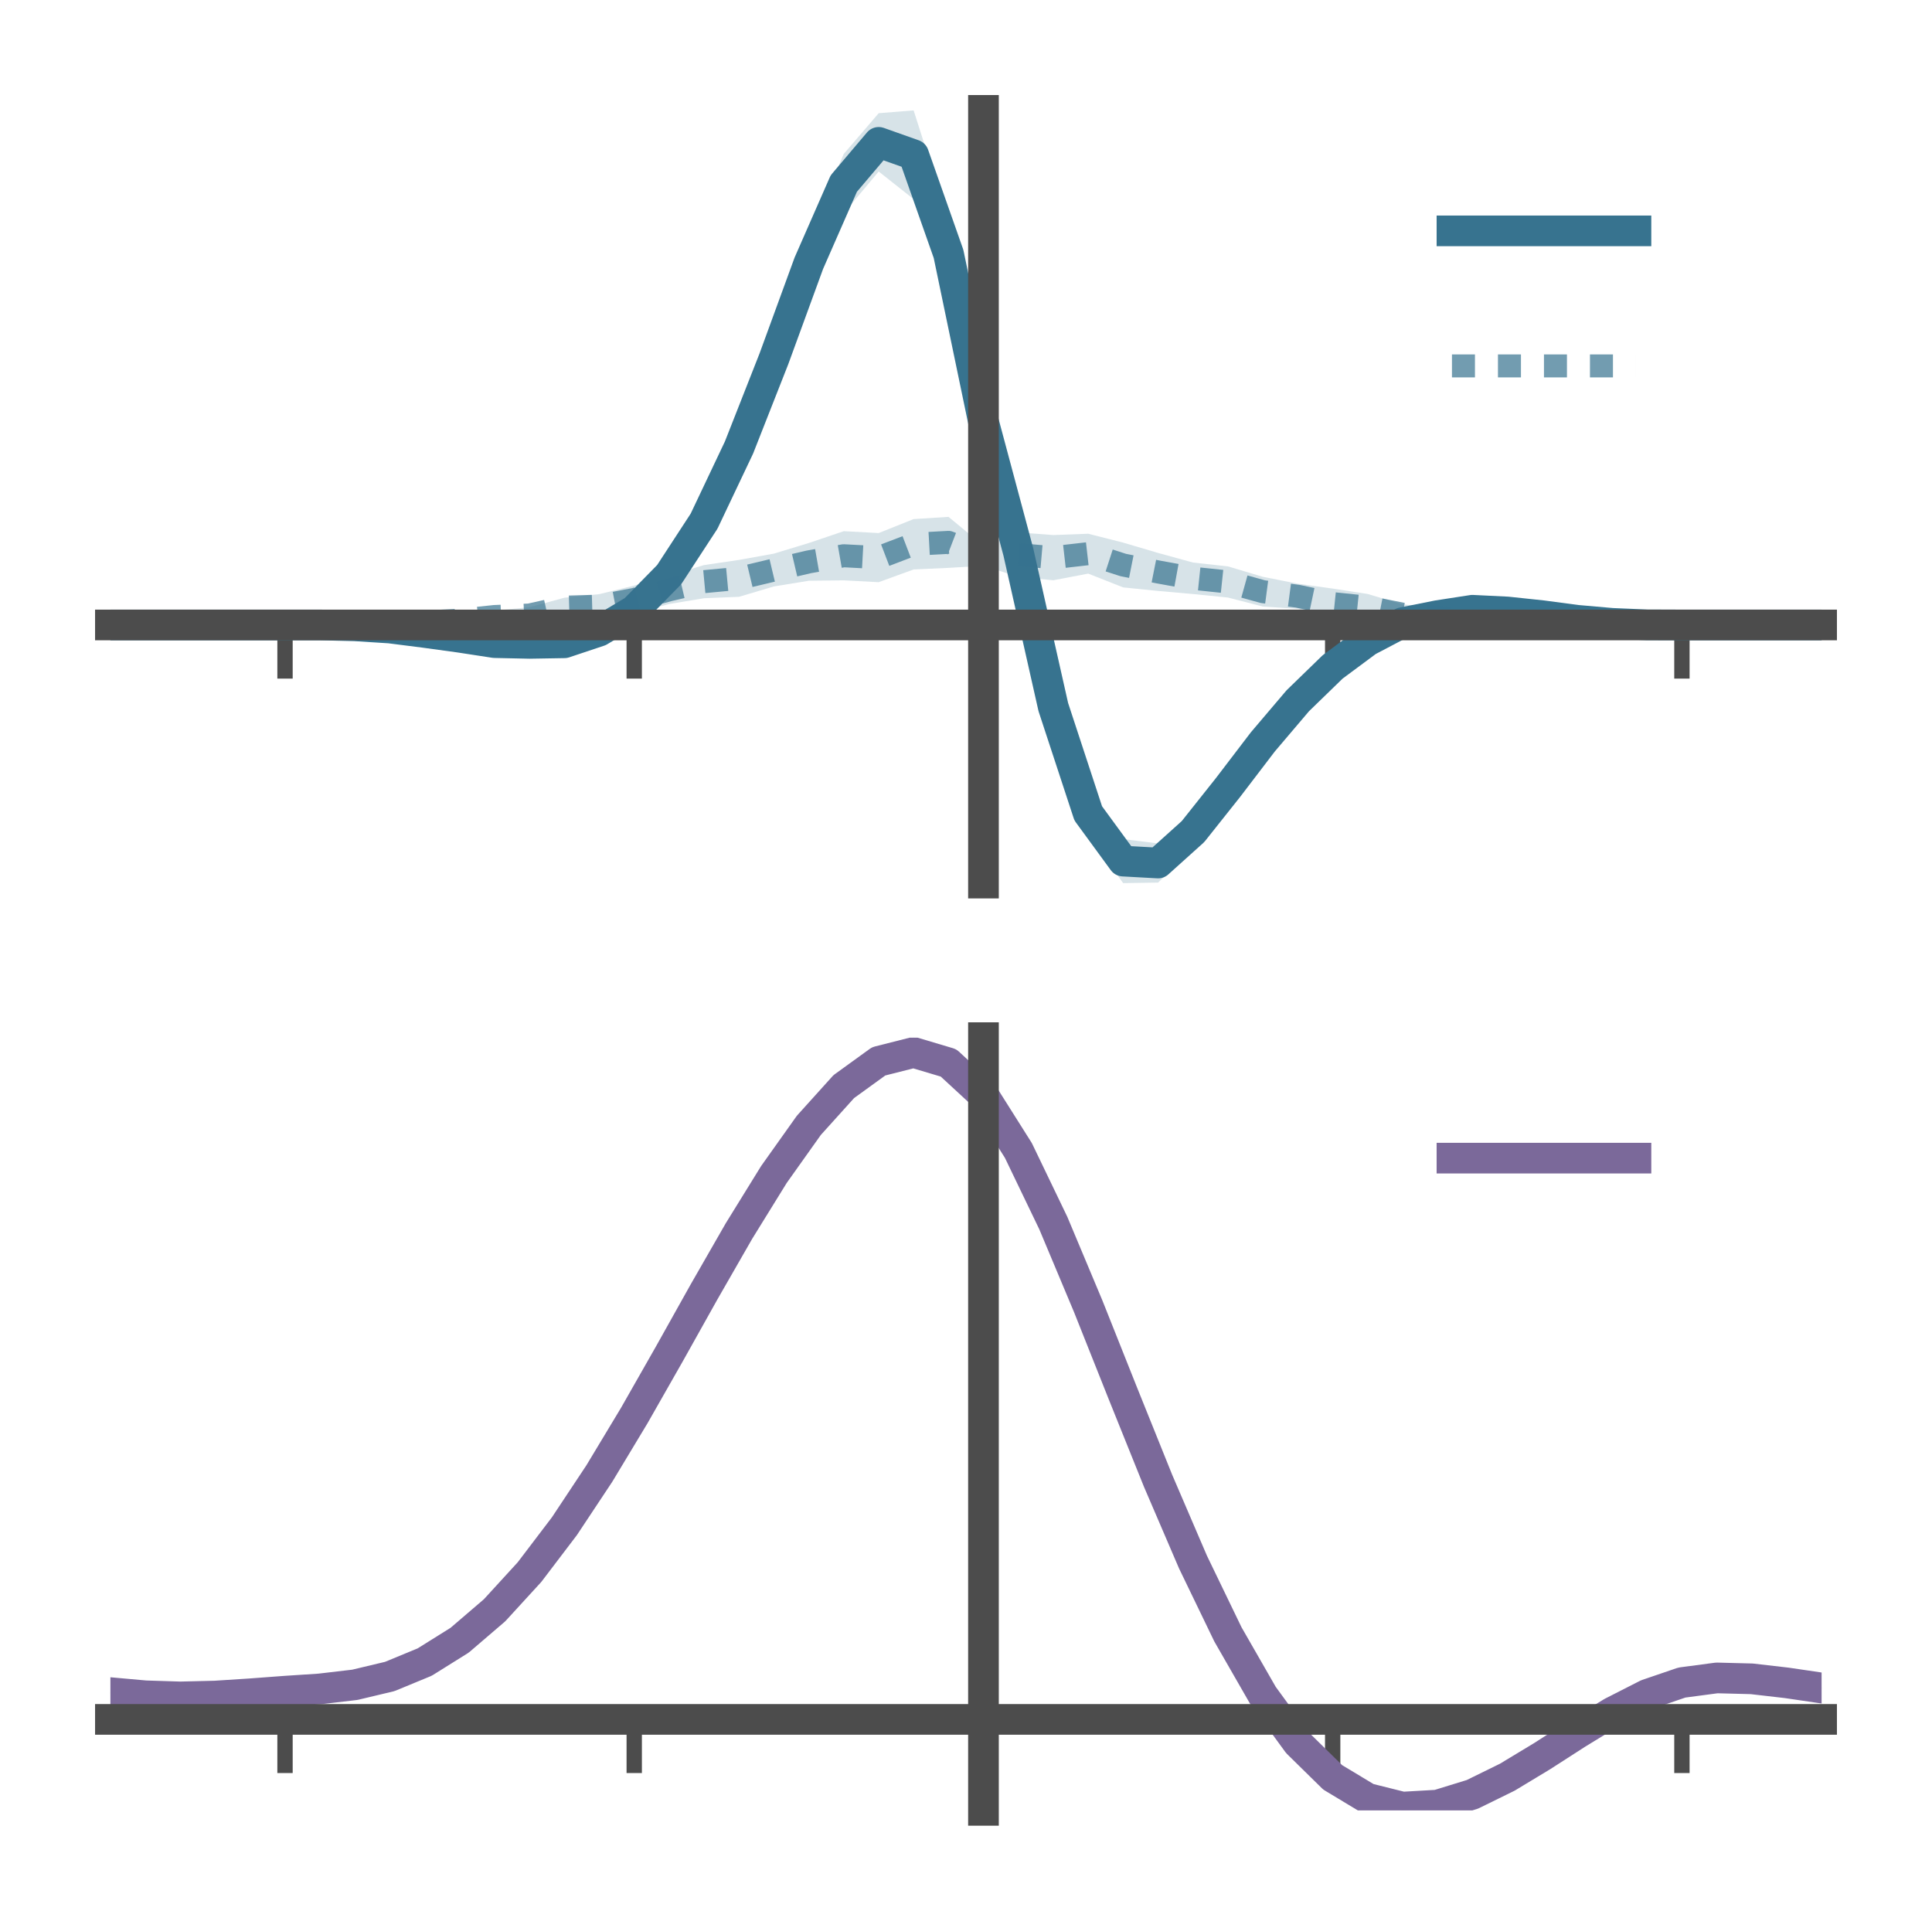 <?xml version="1.0" encoding="utf-8" standalone="no"?>
<!DOCTYPE svg PUBLIC "-//W3C//DTD SVG 1.1//EN"
  "http://www.w3.org/Graphics/SVG/1.1/DTD/svg11.dtd">
<!-- Created with matplotlib (https://matplotlib.org/) -->
<svg height="125.28pt" version="1.1" viewBox="0 0 126 125.28" width="126pt" xmlns="http://www.w3.org/2000/svg" xmlns:xlink="http://www.w3.org/1999/xlink">
 <defs>
  <style type="text/css">*{stroke-linecap:butt;stroke-linejoin:round;}</style>
 </defs>
 <g id="figure_1">
  <g id="patch_1">
   <path d="M 0 125.28 
L 126 125.28 
L 126 0 
L 0 0 
z
" style="fill:none;"/>
  </g>
  <g id="axes_1">
   <g id="patch_2">
    <path d="M 7.2 57.6 
L 118.8 57.6 
L 118.8 7.2 
L 7.2 7.2 
z
" style="fill:none;"/>
   </g>
   <g id="PolyCollection_1">
    <path clip-path="url(#p25ef0e09b2)" d="M 7.2 40.761 
L 7.2 40.761 
L 9.478 40.761 
L 11.755 40.761 
L 14.033 40.761 
L 16.31 40.761 
L 18.588 40.761 
L 20.865 40.726 
L 23.143 40.725 
L 25.42 40.856 
L 27.698 41.051 
L 29.976 41.317 
L 32.253 41.657 
L 34.531 41.646 
L 36.808 41.597 
L 39.086 40.788 
L 41.363 39.162 
L 43.641 36.776 
L 45.918 33.144 
L 48.196 28.125 
L 50.473 21.824 
L 52.751 15.384 
L 55.029 10.038 
L 57.306 7.384 
L 59.584 7.2 
L 61.861 14.34 
L 64.139 26.406 
L 66.416 33.831 
L 68.694 43.976 
L 70.971 51.663 
L 73.249 54.729 
L 75.527 55.012 
L 77.804 53.071 
L 80.082 50.561 
L 82.359 47.706 
L 84.637 45.107 
L 86.914 42.944 
L 89.192 41.384 
L 91.469 40.232 
L 93.747 39.796 
L 96.024 39.456 
L 98.302 39.572 
L 100.58 39.876 
L 102.857 40.295 
L 105.135 40.543 
L 107.412 40.714 
L 109.69 40.761 
L 111.967 40.761 
L 114.245 40.761 
L 116.522 40.761 
L 118.8 40.761 
L 118.8 40.761 
L 118.8 40.761 
L 116.522 40.761 
L 114.245 40.761 
L 111.967 40.761 
L 109.69 40.762 
L 107.412 40.795 
L 105.135 40.771 
L 102.857 40.621 
L 100.58 40.436 
L 98.302 40.257 
L 96.024 40.15 
L 93.747 40.512 
L 91.469 40.988 
L 89.192 42.226 
L 86.914 44.049 
L 84.637 46.307 
L 82.359 49.072 
L 80.082 52.183 
L 77.804 55.408 
L 75.527 57.565 
L 73.249 57.6 
L 70.971 54.436 
L 68.694 48.258 
L 66.416 38.186 
L 64.139 28.611 
L 61.861 18.781 
L 59.584 12.988 
L 57.306 11.186 
L 55.029 13.907 
L 52.751 18.95 
L 50.473 24.978 
L 48.196 30.254 
L 45.918 34.84 
L 43.641 38.189 
L 41.363 40.45 
L 39.086 41.541 
L 36.808 42.253 
L 34.531 42.28 
L 32.253 42.171 
L 29.976 41.812 
L 27.698 41.453 
L 25.42 41.067 
L 23.143 40.91 
L 20.865 40.796 
L 18.588 40.761 
L 16.31 40.761 
L 14.033 40.761 
L 11.755 40.761 
L 9.478 40.761 
L 7.2 40.761 
z
" style="fill:#37738f;fill-opacity:0.2;"/>
   </g>
   <g id="PolyCollection_2">
    <path clip-path="url(#p25ef0e09b2)" d="M 7.2 40.761 
L 7.2 40.761 
L 9.478 40.761 
L 11.755 40.761 
L 14.033 40.761 
L 16.31 40.761 
L 18.588 40.761 
L 20.865 40.733 
L 23.143 40.63 
L 25.42 40.572 
L 27.698 40.315 
L 29.976 40.119 
L 32.253 39.825 
L 34.531 39.607 
L 36.808 38.986 
L 39.086 38.752 
L 41.363 38.193 
L 43.641 37.546 
L 45.918 36.855 
L 48.196 36.52 
L 50.473 36.109 
L 52.751 35.416 
L 55.029 34.645 
L 57.306 34.768 
L 59.584 33.856 
L 61.861 33.712 
L 64.139 35.597 
L 66.416 34.725 
L 68.694 34.898 
L 70.971 34.812 
L 73.249 35.391 
L 75.527 36.064 
L 77.804 36.691 
L 80.082 36.941 
L 82.359 37.621 
L 84.637 38.071 
L 86.914 38.389 
L 89.192 38.741 
L 91.469 39.417 
L 93.747 39.648 
L 96.024 40.083 
L 98.302 40.288 
L 100.58 40.405 
L 102.857 40.6 
L 105.135 40.683 
L 107.412 40.747 
L 109.69 40.761 
L 111.967 40.761 
L 114.245 40.761 
L 116.522 40.761 
L 118.8 40.761 
L 118.8 40.761 
L 118.8 40.761 
L 116.522 40.761 
L 114.245 40.761 
L 111.967 40.761 
L 109.69 40.761 
L 107.412 40.79 
L 105.135 40.84 
L 102.857 40.855 
L 100.58 40.948 
L 98.302 40.918 
L 96.024 40.955 
L 93.747 40.849 
L 91.469 40.705 
L 89.192 40.471 
L 86.914 40.351 
L 84.637 39.708 
L 82.359 39.56 
L 80.082 38.974 
L 77.804 38.745 
L 75.527 38.544 
L 73.249 38.312 
L 70.971 37.413 
L 68.694 37.847 
L 66.416 37.625 
L 64.139 36.902 
L 61.861 37.038 
L 59.584 37.143 
L 57.306 37.972 
L 55.029 37.852 
L 52.751 37.879 
L 50.473 38.25 
L 48.196 38.926 
L 45.918 39.019 
L 43.641 39.395 
L 41.363 40.002 
L 39.086 40.318 
L 36.808 40.219 
L 34.531 40.621 
L 32.253 40.598 
L 29.976 40.784 
L 27.698 40.823 
L 25.42 40.817 
L 23.143 40.808 
L 20.865 40.778 
L 18.588 40.761 
L 16.31 40.761 
L 14.033 40.761 
L 11.755 40.761 
L 9.478 40.761 
L 7.2 40.761 
z
" style="fill:#37738f;fill-opacity:0.2;"/>
   </g>
   <g id="matplotlib.axis_1">
    <g id="xtick_1">
     <g id="line2d_1">
      <defs>
       <path d="M 0 0 
L 0 3.5 
" id="m1f2c52fc7b" style="stroke:#4c4c4c;"/>
      </defs>
      <g>
       <use style="fill:#4c4c4c;stroke:#4c4c4c;" x="18.588" xlink:href="#m1f2c52fc7b" y="40.761"/>
      </g>
     </g>
    </g>
    <g id="xtick_2">
     <g id="line2d_2">
      <g>
       <use style="fill:#4c4c4c;stroke:#4c4c4c;" x="41.363" xlink:href="#m1f2c52fc7b" y="40.761"/>
      </g>
     </g>
    </g>
    <g id="xtick_3">
     <g id="line2d_3">
      <g>
       <use style="fill:#4c4c4c;stroke:#4c4c4c;" x="64.139" xlink:href="#m1f2c52fc7b" y="40.761"/>
      </g>
     </g>
    </g>
    <g id="xtick_4">
     <g id="line2d_4">
      <g>
       <use style="fill:#4c4c4c;stroke:#4c4c4c;" x="86.914" xlink:href="#m1f2c52fc7b" y="40.761"/>
      </g>
     </g>
    </g>
    <g id="xtick_5">
     <g id="line2d_5">
      <g>
       <use style="fill:#4c4c4c;stroke:#4c4c4c;" x="109.69" xlink:href="#m1f2c52fc7b" y="40.761"/>
      </g>
     </g>
    </g>
   </g>
   <g id="matplotlib.axis_2"/>
   <g id="line2d_6">
    <path clip-path="url(#p25ef0e09b2)" d="M 7.2 40.761 
L 9.478 40.761 
L 11.755 40.761 
L 14.033 40.761 
L 16.31 40.761 
L 18.588 40.761 
L 20.865 40.761 
L 23.143 40.817 
L 25.42 40.962 
L 27.698 41.252 
L 29.976 41.565 
L 32.253 41.914 
L 34.531 41.963 
L 36.808 41.925 
L 39.086 41.164 
L 41.363 39.806 
L 43.641 37.482 
L 45.918 33.992 
L 48.196 29.189 
L 50.473 23.401 
L 52.751 17.167 
L 55.029 11.973 
L 57.306 9.285 
L 59.584 10.094 
L 61.861 16.56 
L 64.139 27.509 
L 66.416 36.009 
L 68.694 46.117 
L 70.971 53.049 
L 73.249 56.164 
L 75.527 56.289 
L 77.804 54.239 
L 80.082 51.372 
L 82.359 48.389 
L 84.637 45.707 
L 86.914 43.496 
L 89.192 41.805 
L 91.469 40.61 
L 93.747 40.154 
L 96.024 39.803 
L 98.302 39.914 
L 100.58 40.156 
L 102.857 40.458 
L 105.135 40.657 
L 107.412 40.754 
L 109.69 40.762 
L 111.967 40.761 
L 114.245 40.761 
L 116.522 40.761 
L 118.8 40.761 
" style="fill:none;stroke:#37738f;stroke-linecap:square;stroke-width:2;"/>
   </g>
   <g id="line2d_7">
    <path clip-path="url(#p25ef0e09b2)" d="M 7.2 40.761 
L 9.478 40.761 
L 11.755 40.761 
L 14.033 40.761 
L 16.31 40.761 
L 18.588 40.761 
L 20.865 40.756 
L 23.143 40.719 
L 25.42 40.694 
L 27.698 40.569 
L 29.976 40.452 
L 32.253 40.212 
L 34.531 40.114 
L 36.808 39.603 
L 39.086 39.535 
L 41.363 39.098 
L 43.641 38.471 
L 45.918 37.937 
L 48.196 37.723 
L 50.473 37.18 
L 52.751 36.647 
L 55.029 36.248 
L 57.306 36.37 
L 59.584 35.499 
L 61.861 35.375 
L 64.139 36.25 
L 66.416 36.175 
L 68.694 36.372 
L 70.971 36.112 
L 73.249 36.851 
L 75.527 37.304 
L 77.804 37.718 
L 80.082 37.957 
L 82.359 38.59 
L 84.637 38.89 
L 86.914 39.37 
L 89.192 39.606 
L 91.469 40.061 
L 93.747 40.249 
L 96.024 40.519 
L 98.302 40.603 
L 100.58 40.676 
L 102.857 40.728 
L 105.135 40.762 
L 107.412 40.769 
L 109.69 40.761 
L 111.967 40.761 
L 114.245 40.761 
L 116.522 40.761 
L 118.8 40.761 
" style="fill:none;stroke:#37738f;stroke-dasharray:1.5,1.5;stroke-dashoffset:0;stroke-opacity:0.7;stroke-width:1.5;"/>
   </g>
   <g id="patch_3">
    <path d="M 64.139 57.6 
L 64.139 7.2 
" style="fill:none;stroke:#4c4c4c;stroke-linecap:square;stroke-linejoin:miter;stroke-width:2;"/>
   </g>
   <g id="patch_4">
    <path d="M 118.8 57.6 
L 118.8 7.2 
" style="fill:none;"/>
   </g>
   <g id="patch_5">
    <path d="M 7.2 40.761 
L 118.8 40.761 
" style="fill:none;stroke:#4c4c4c;stroke-linecap:square;stroke-linejoin:miter;stroke-width:2;"/>
   </g>
   <g id="patch_6">
    <path d="M 7.2 7.2 
L 118.8 7.2 
" style="fill:none;"/>
   </g>
   <g id="legend_1">
    <g id="line2d_8">
     <path d="M 94.693 15.059 
L 106.693 15.059 
" style="fill:none;stroke:#37738f;stroke-linecap:square;stroke-width:2;"/>
    </g>
    <g id="line2d_9"/>
    <g id="text_1">
     <!--   -->
     <g transform="translate(111.493 17.159)scale(0.06 -0.06)">
      <defs>
       <path id="DejaVuSans-32"/>
      </defs>
      <use xlink:href="#DejaVuSans-32"/>
     </g>
    </g>
    <g id="line2d_10">
     <path d="M 94.693 23.866 
L 106.693 23.866 
" style="fill:none;stroke:#37738f;stroke-dasharray:1.5,1.5;stroke-dashoffset:0;stroke-opacity:0.7;stroke-width:1.5;"/>
    </g>
    <g id="line2d_11"/>
    <g id="text_2">
     <!--   -->
     <g transform="translate(111.493 25.966)scale(0.06 -0.06)">
      <use xlink:href="#DejaVuSans-32"/>
     </g>
    </g>
   </g>
  </g>
  <g id="axes_2">
   <g id="patch_7">
    <path d="M 7.2 118.08 
L 118.8 118.08 
L 118.8 67.68 
L 7.2 67.68 
z
" style="fill:none;"/>
   </g>
   <g id="PolyCollection_3">
    <path clip-path="url(#p7938cbf8b7)" d="M 7.2 110.441 
L 7.2 110.361 
L 9.478 110.576 
L 11.755 110.65 
L 14.033 110.586 
L 16.31 110.429 
L 18.588 110.252 
L 20.865 110.096 
L 23.143 109.824 
L 25.42 109.275 
L 27.698 108.323 
L 29.976 106.877 
L 32.253 104.885 
L 34.531 102.339 
L 36.808 99.272 
L 39.086 95.751 
L 41.363 91.877 
L 43.641 87.78 
L 45.918 83.614 
L 48.196 79.554 
L 50.473 75.789 
L 52.751 72.518 
L 55.029 69.943 
L 57.306 68.265 
L 59.584 67.68 
L 61.861 68.373 
L 64.139 70.511 
L 66.416 74.174 
L 68.694 78.981 
L 70.971 84.494 
L 73.249 90.305 
L 75.527 96.054 
L 77.804 101.442 
L 80.082 106.235 
L 82.359 110.266 
L 84.637 113.431 
L 86.914 115.694 
L 89.192 117.077 
L 91.469 117.652 
L 93.747 117.528 
L 96.024 116.84 
L 98.302 115.74 
L 100.58 114.389 
L 102.857 112.949 
L 105.135 111.579 
L 107.412 110.431 
L 109.69 109.658 
L 111.967 109.358 
L 114.245 109.422 
L 116.522 109.695 
L 118.8 110.043 
L 118.8 110.15 
L 118.8 110.15 
L 116.522 109.828 
L 114.245 109.575 
L 111.967 109.522 
L 109.69 109.826 
L 107.412 110.608 
L 105.135 111.781 
L 102.857 113.196 
L 100.58 114.689 
L 98.302 116.089 
L 96.024 117.228 
L 93.747 117.941 
L 91.469 118.08 
L 89.192 117.517 
L 86.914 116.157 
L 84.637 113.944 
L 82.359 110.868 
L 80.082 106.964 
L 77.804 102.326 
L 75.527 97.112 
L 73.249 91.544 
L 70.971 85.912 
L 68.694 80.564 
L 66.416 75.899 
L 64.139 72.346 
L 61.861 70.279 
L 59.584 69.614 
L 57.306 70.183 
L 55.029 71.803 
L 52.751 74.28 
L 50.473 77.419 
L 48.196 81.024 
L 45.918 84.904 
L 43.641 88.879 
L 41.363 92.782 
L 39.086 96.47 
L 36.808 99.82 
L 34.531 102.742 
L 32.253 105.173 
L 29.976 107.086 
L 27.698 108.487 
L 25.42 109.417 
L 23.143 109.954 
L 20.865 110.217 
L 18.588 110.361 
L 16.31 110.522 
L 14.033 110.659 
L 11.755 110.707 
L 9.478 110.636 
L 7.2 110.441 
z
" style="fill:#7b699a;fill-opacity:0.2;"/>
   </g>
   <g id="matplotlib.axis_3">
    <g id="xtick_6">
     <g id="line2d_12">
      <g>
       <use style="fill:#4c4c4c;stroke:#4c4c4c;" x="18.588" xlink:href="#m1f2c52fc7b" y="112.145"/>
      </g>
     </g>
    </g>
    <g id="xtick_7">
     <g id="line2d_13">
      <g>
       <use style="fill:#4c4c4c;stroke:#4c4c4c;" x="41.363" xlink:href="#m1f2c52fc7b" y="112.145"/>
      </g>
     </g>
    </g>
    <g id="xtick_8">
     <g id="line2d_14">
      <g>
       <use style="fill:#4c4c4c;stroke:#4c4c4c;" x="64.139" xlink:href="#m1f2c52fc7b" y="112.145"/>
      </g>
     </g>
    </g>
    <g id="xtick_9">
     <g id="line2d_15">
      <g>
       <use style="fill:#4c4c4c;stroke:#4c4c4c;" x="86.914" xlink:href="#m1f2c52fc7b" y="112.145"/>
      </g>
     </g>
    </g>
    <g id="xtick_10">
     <g id="line2d_16">
      <g>
       <use style="fill:#4c4c4c;stroke:#4c4c4c;" x="109.69" xlink:href="#m1f2c52fc7b" y="112.145"/>
      </g>
     </g>
    </g>
   </g>
   <g id="matplotlib.axis_4"/>
   <g id="line2d_17">
    <path clip-path="url(#p7938cbf8b7)" d="M 7.2 110.401 
L 9.478 110.606 
L 11.755 110.678 
L 14.033 110.623 
L 16.31 110.476 
L 18.588 110.306 
L 20.865 110.156 
L 23.143 109.889 
L 25.42 109.346 
L 27.698 108.405 
L 29.976 106.981 
L 32.253 105.029 
L 34.531 102.541 
L 36.808 99.546 
L 39.086 96.111 
L 41.363 92.33 
L 43.641 88.329 
L 45.918 84.259 
L 48.196 80.289 
L 50.473 76.604 
L 52.751 73.399 
L 55.029 70.873 
L 57.306 69.224 
L 59.584 68.647 
L 61.861 69.326 
L 64.139 71.429 
L 66.416 75.037 
L 68.694 79.773 
L 70.971 85.203 
L 73.249 90.924 
L 75.527 96.583 
L 77.804 101.884 
L 80.082 106.6 
L 82.359 110.567 
L 84.637 113.688 
L 86.914 115.925 
L 89.192 117.297 
L 91.469 117.866 
L 93.747 117.735 
L 96.024 117.034 
L 98.302 115.915 
L 100.58 114.539 
L 102.857 113.073 
L 105.135 111.68 
L 107.412 110.52 
L 109.69 109.742 
L 111.967 109.44 
L 114.245 109.499 
L 116.522 109.762 
L 118.8 110.097 
" style="fill:none;stroke:#7b699a;stroke-linecap:square;stroke-width:2;"/>
   </g>
   <g id="patch_8">
    <path d="M 64.139 118.08 
L 64.139 67.68 
" style="fill:none;stroke:#4c4c4c;stroke-linecap:square;stroke-linejoin:miter;stroke-width:2;"/>
   </g>
   <g id="patch_9">
    <path d="M 118.8 118.08 
L 118.8 67.68 
" style="fill:none;"/>
   </g>
   <g id="patch_10">
    <path d="M 7.2 112.145 
L 118.8 112.145 
" style="fill:none;stroke:#4c4c4c;stroke-linecap:square;stroke-linejoin:miter;stroke-width:2;"/>
   </g>
   <g id="patch_11">
    <path d="M 7.2 67.68 
L 118.8 67.68 
" style="fill:none;"/>
   </g>
   <g id="legend_2">
    <g id="line2d_18">
     <path d="M 94.693 75.539 
L 106.693 75.539 
" style="fill:none;stroke:#7b699a;stroke-linecap:square;stroke-width:2;"/>
    </g>
    <g id="line2d_19"/>
    <g id="text_3">
     <!--   -->
     <g transform="translate(111.493 77.639)scale(0.06 -0.06)">
      <use xlink:href="#DejaVuSans-32"/>
     </g>
    </g>
   </g>
  </g>
 </g>
 <defs>
  <clipPath id="p25ef0e09b2">
   <rect height="50.4" width="111.6" x="7.2" y="7.2"/>
  </clipPath>
  <clipPath id="p7938cbf8b7">
   <rect height="50.4" width="111.6" x="7.2" y="67.68"/>
  </clipPath>
 </defs>
</svg>
